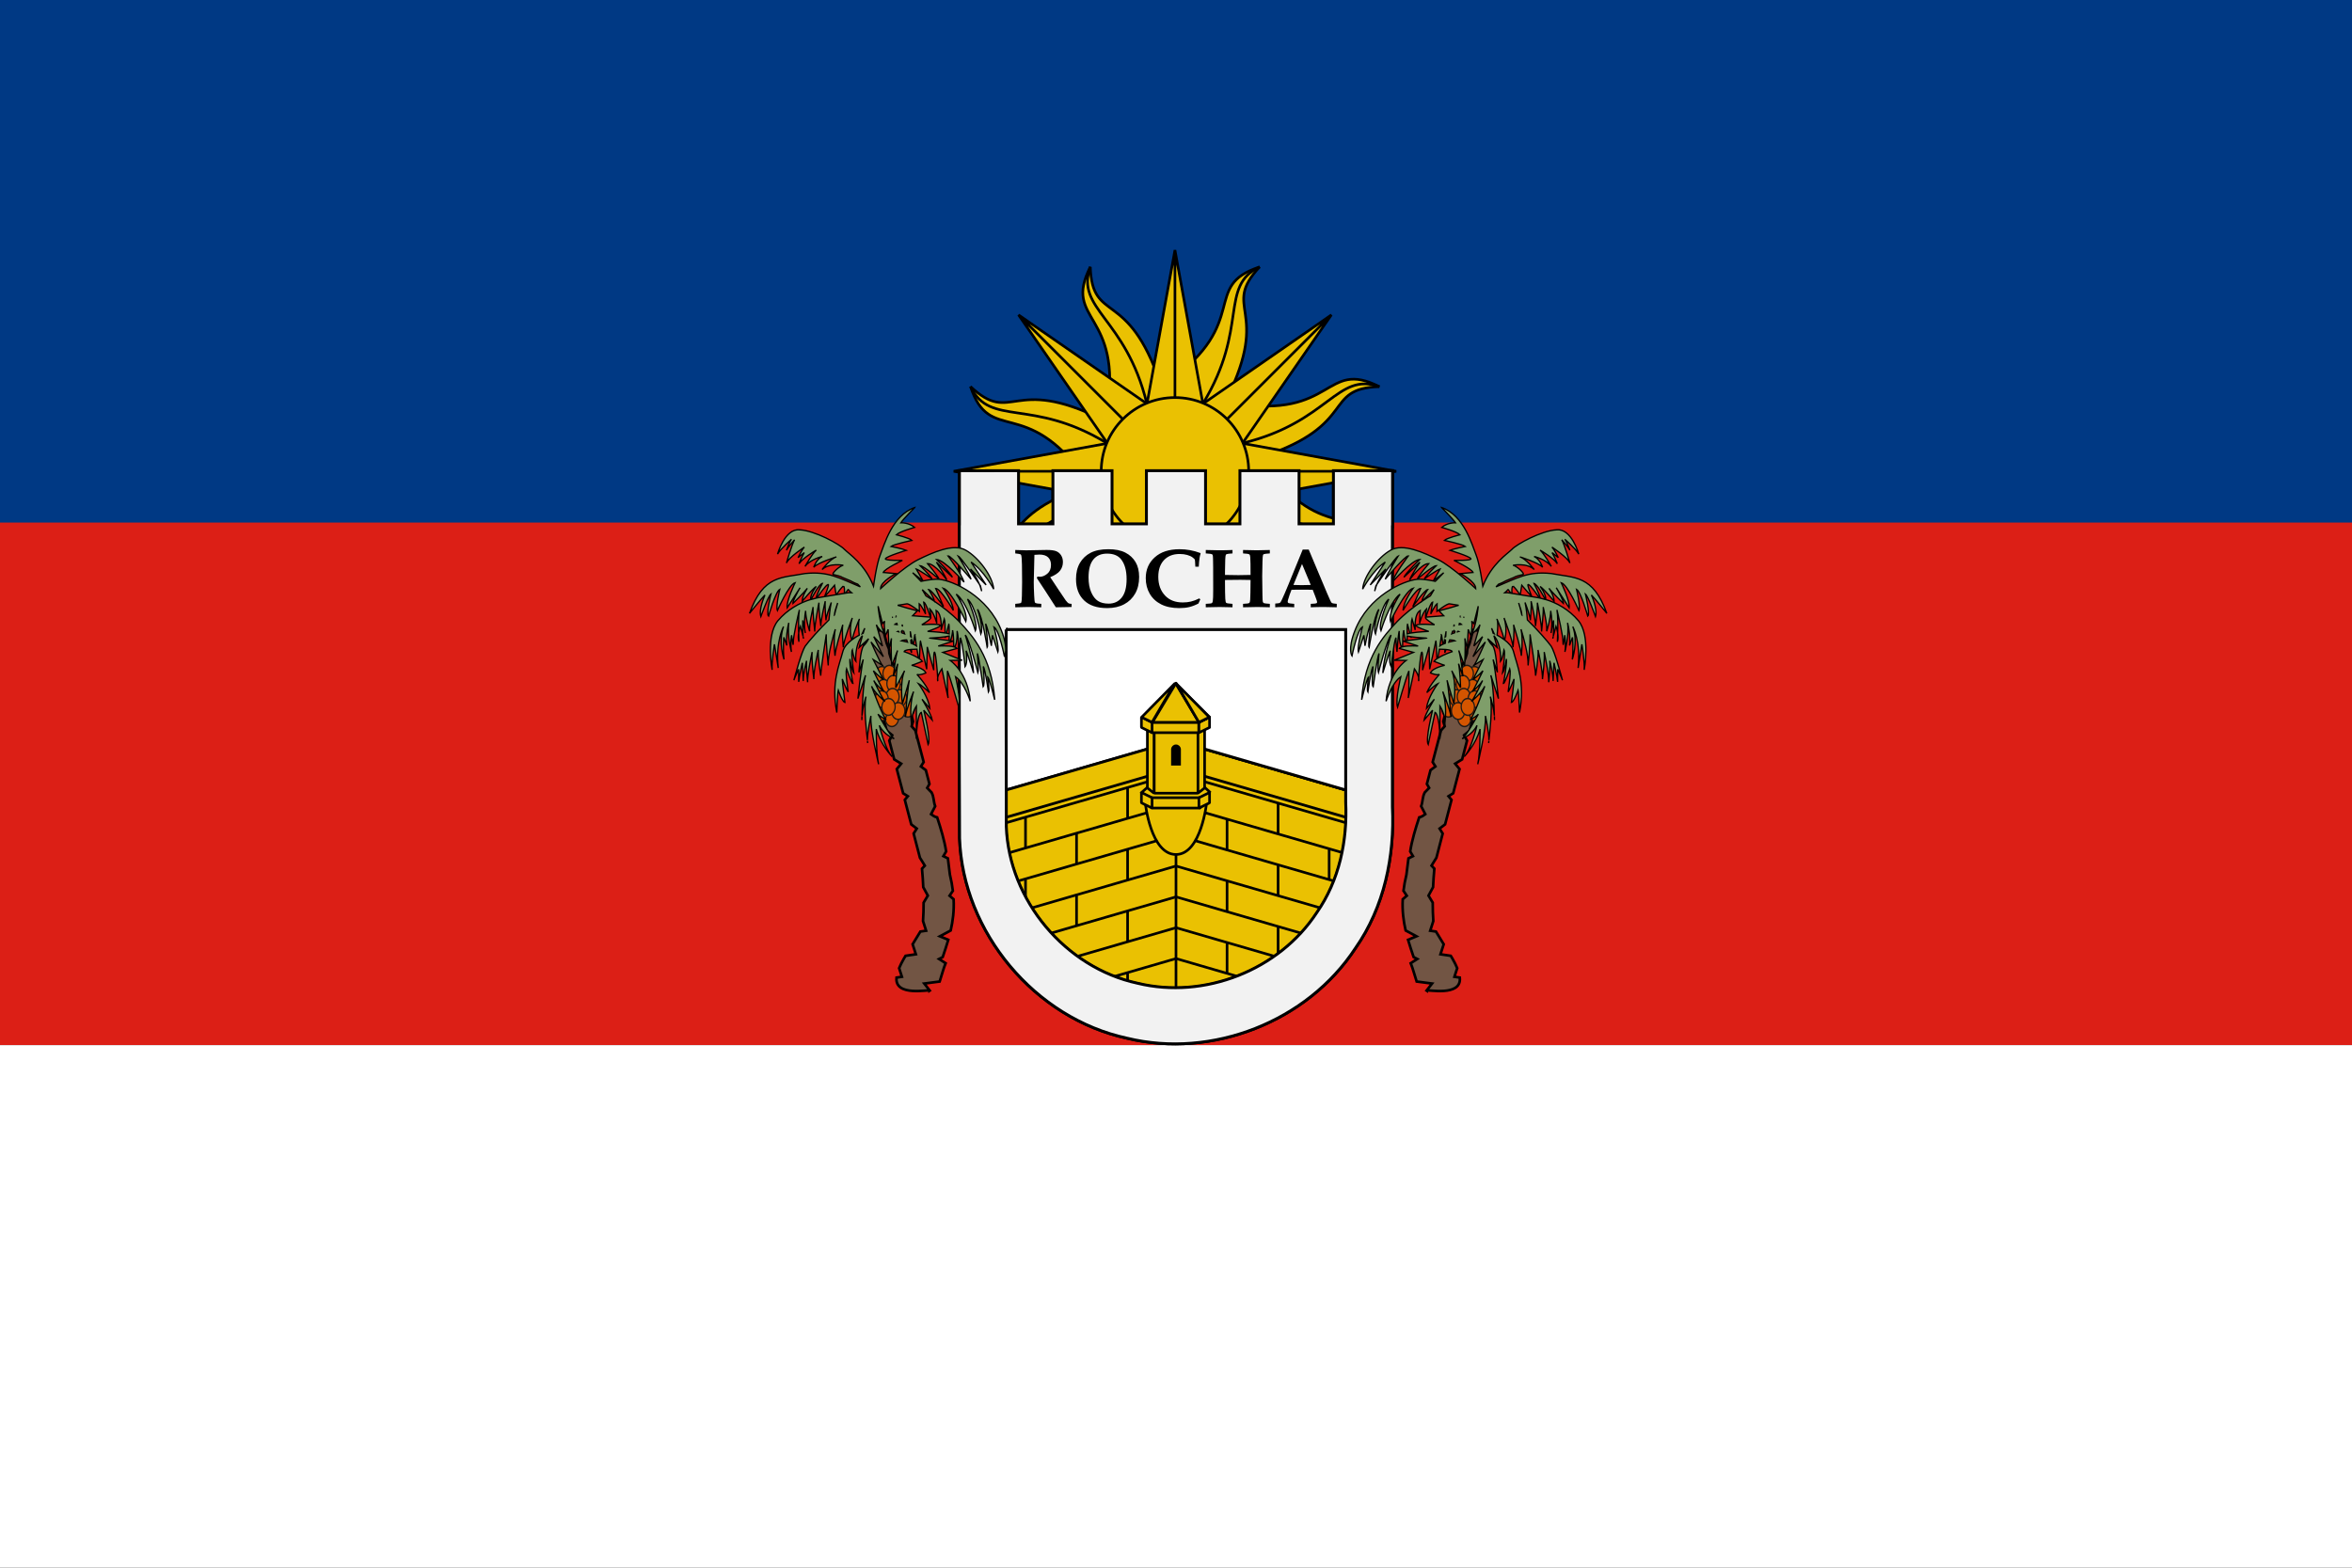 <?xml version="1.0" encoding="UTF-8"?>
<svg version="1.1" viewBox="0 0 900 600" xmlns="http://www.w3.org/2000/svg" xmlns:cc="http://creativecommons.org/ns#" xmlns:dc="http://purl.org/dc/elements/1.1/" xmlns:rdf="http://www.w3.org/1999/02/22-rdf-syntax-ns#" xmlns:xlink="http://www.w3.org/1999/xlink">
<rect x="0" y="0" width="900" height="600" fill="#333333" stroke="none"/>
<rect y="1.2617e-5" width="900" height="400" fill="#003984"/>
<rect y="200" width="900" height="200" fill="#dc1f16"/>
<rect y="400" width="900" height="200" fill="#fff"/>
<path d="m367.12 180.16v20.344h-0.031c0.068 40.116-0.147 80.23 0.094 120.34 1.279 36 28.861 68.897 64.062 76.5 32.566 7.931 69.025-6.332 87.406-34.438 11.008-15.719 15.064-35.19 14.156-54.125v-107.16h0.062v-21.469h-22.625v20.344h-13.156v-20.344h-22.625v20.344h-13.156v-20.344h-22.625v20.344h-13.156v-20.344h-22.625v20.344h-13.156v-20.344zm17.875 60.781h129.94v65.969c0.712 14.849-2.461 30.08-11.094 42.406-14.414 22.04-43.025 33.219-68.562 27-27.604-5.962-49.216-31.738-50.219-59.969-0.028-4.718 0.014-9.438 0-14.156-0.061-20.416-0.069-40.832-0.062-61.25z" fill="#fff" stroke="#000" stroke-width="1.105"/>
<g transform="matrix(.466 0 0 .466 333.1 63.874)" fill="#eac102" stroke="#000" stroke-width="2.147">
<g id="c" transform="matrix(5.505 0 0 5.505 250 250)" fill="#fcd116">
<g id="e" stroke="#000" stroke-width=".39">
<g id="a" transform="rotate(22.5)">
<path d="m0 0 6 12c-8 13 1 15-6 21 3-8-4-5-3-20" fill="#eac102" stroke="#000" stroke-width=".39"/>
<path d="m0 11c-2 13 4.5 17 0 22" fill="none" stroke="#000" stroke-width=".39"/>
</g>
<use transform="scale(-1)" width="243" height="162" stroke="#000000" stroke-width=".39" xlink:href="#a"/>
</g>
<use transform="rotate(90)" width="243" height="162" fill="#eac102" stroke="#000000" stroke-width=".39" xlink:href="#e"/>
</g>
<use transform="rotate(45,250,250)" width="243" height="162" stroke="#000000" stroke-width="2.147" xlink:href="#c"/>
<g id="d" transform="matrix(5.505 0 0 5.505 250 250)" fill="#fcd116" stroke="#000" stroke-width=".39">
<g id="f">
<path id="b" d="m0 0h6l-6 33-6-33h6v33" fill="#eac102" stroke="#000" stroke-width=".39"/>
<use transform="scale(-1)" width="243" height="162" fill="#eac102" stroke="#000000" stroke-width=".39" xlink:href="#b"/>
</g>
<use transform="rotate(90)" width="243" height="162" fill="#eac102" stroke="#000000" stroke-width=".39" xlink:href="#f"/>
</g>
<use transform="rotate(45,250,250)" width="243" height="162" stroke="#000000" stroke-width="2.147" xlink:href="#d"/>
<circle transform="matrix(5.505 0 0 5.505 250 250)" r="11" stroke="#000" stroke-width=".39"/>
</g>
<path d="m514.94 302.5-65.469-19-64.406 18.688c0.014 4.719-0.028 9.438 0 14.156 1.003 28.231 22.614 54.007 50.219 59.969 25.538 6.219 54.148-4.96 68.562-27 8.633-12.326 11.806-27.557 11.094-42.406z" fill="#eac102" stroke="#000" stroke-width=".775"/>
<path d="m489.07 307.38v11.781m19.531 17.688v-11.812m-19.531 5.938v11.812m0 11.812v11.812m-19.531 6.125v-11.812m0-11.781v-11.812m0-11.812v-11.812m-38.062-12.094v11.781m0 11.812v11.812m0 11.812v11.812m0 11.781v8m-39.062-44.062v11.812m19.531 6.344v-11.812m-19.531-29.969v11.812m19.531 6.344v-11.812m3.36 58.06 34.7-10.077 37.771 10.969m-84.644-9.163 46.874-13.613 52.251 15.175m-112.69-9.429 60.438-17.552 59.314 17.226m-126.75-9.448 67.437-19.585 62.569 18.171m-130.01-10.393 67.437-19.585 67.437 19.585m-134.87-11.807 67.437-19.585 67.437 19.585m-134.87-11.807 67.437-19.585 67.437 19.585" fill="none" stroke="#000" stroke-width="1px"/>
<path d="m385 240.94c-6e-3 20.418 2e-3 40.834 0.062 61.25l64.406-18.688 65.469 19v-61.562z" fill="#fff" stroke="#000" stroke-width=".775"/>
<path d="m382.56 303.07 67.437-19.585 67.437 19.585" fill="none" stroke="#000" stroke-width="1.044px"/>
<path d="m382.56 313.51 67.437-19.585 67.437 19.585" fill="none" stroke="#000" stroke-width="1.044px"/>
<path d="m450 283.96v110.38" fill="none" stroke="#000" stroke-width="1px"/>
<path d="m438.25 307.37 23.498-0.317s-2.075 19.963-11.749 19.987c-9.675 0.024-11.749-19.67-11.749-19.67z" fill="#eac102" stroke="#000" stroke-width="1px"/>
<path d="m436.89 303.25 2.536-2.219 21.718 0.476 1.744 1.585-2.061 3.804h-19.815z" fill="#eac102" stroke="#000" stroke-width="1px"/>
<path d="m440.67 305.31h18.655v3.963h-18.655z" fill="#eac102" stroke="#000" stroke-linejoin="bevel"/>
<path d="m436.77 303.31 4.071 2v3.963l-4.071-2z" fill="#eac102" stroke="#000" stroke-linejoin="bevel"/>
<path d="m462.84 303.31-4.071 2v3.963l4.071-2z" fill="#eac102" stroke="#000" stroke-linejoin="bevel"/>
<g transform="translate(.038 -452.05)" fill="#eac102" stroke="#000" stroke-linejoin="bevel">
<path d="m441.62 732.01h16.753v23.62h-16.753z"/>
<path d="m460.91 730.01-2.538 2v23.62l2.538-2z"/>
<path d="m441.55 732.01-2.538-2v23.62l2.538 2z"/>
</g>
<path d="m440.67 276.46h18.044v3.963h-18.044z" fill="#eac102" stroke="#000" stroke-linejoin="bevel"/>
<path d="m436.77 274.46 4.071 2v3.963l-4.071-2z" fill="#eac102" stroke="#000" stroke-linejoin="bevel"/>
<path d="m462.84 274.46-4.071 2v3.963l4.071-2z" fill="#eac102" stroke="#000" stroke-linejoin="round"/>
<path d="m440.98 276.46h17.891l-8.869-15.011z" fill="#eac102" stroke="#000" stroke-linejoin="round"/>
<path d="m462.84 274.46-4.071 2-8.769-14.682z" fill="#eac102" stroke="#000" stroke-linejoin="bevel"/>
<path d="m462.73 274.49-3.956 1.962-8.655-14.796z" fill="#eac102" stroke="#000" stroke-linejoin="round"/>
<path d="m436.86 274.49 3.956 1.962 8.655-14.796z" fill="#eac102" stroke="#000" stroke-linejoin="round"/>
<path d="m450 285.44c-0.759 0-1.375 0.616-1.375 1.375 0 0.105 9e-3 0.214 0.031 0.312h-0.031v5.375h2.75v-5.375h-0.031c0.022-0.098 0.031-0.207 0.031-0.312 0-0.759-0.616-1.375-1.375-1.375z" stroke="#000"/>
<path d="m367.12 180.16v20.344h-0.031c0.068 40.116-0.147 80.23 0.094 120.34 1.279 36 28.861 68.897 64.062 76.5 32.566 7.931 69.025-6.332 87.406-34.438 11.008-15.719 15.064-35.19 14.156-54.125v-107.16h0.062v-21.469h-22.625v20.344h-13.156v-20.344h-22.625v20.344h-13.156v-20.344h-22.625v20.344h-13.156v-20.344h-22.625v20.344h-13.156v-20.344zm17.875 60.781h129.94v65.969c0.712 14.849-2.461 30.08-11.094 42.406-14.414 22.04-43.025 33.219-68.562 27-27.604-5.962-49.216-31.738-50.219-59.969-0.028-4.718 0.014-9.438 0-14.156-0.061-20.416-0.069-40.832-0.062-61.25z" fill="#f2f2f2" stroke="#000" stroke-width="1.105"/>
<g transform="translate(0 -452.36)">
<path d="m388.49 684.78v-1.312c1.208-0.104 1.901-0.203 2.078-0.297 0.115-0.062 0.198-0.161 0.25-0.297 0.104-0.25 0.177-1.094 0.219-2.531 0.052-2.229 0.078-3.984 0.078-5.266 0-1.729-0.021-3.927-0.062-6.594-0.042-1.99-0.141-3.208-0.297-3.656-0.042-0.135-0.125-0.24-0.25-0.312-0.167-0.104-0.839-0.219-2.016-0.344v-1.312c2.156 0.083 3.547 0.125 4.172 0.125l7.828-0.141c1.698 2e-5 2.935 0.164 3.711 0.492 0.776 0.328 1.391 0.854 1.844 1.578 0.453 0.724 0.68 1.575 0.68 2.555-2e-5 1.25-0.362 2.346-1.086 3.289-0.724 0.943-1.982 1.779-3.773 2.508l3.328 5.016 2.594 3.844c0.49 0.625 0.854 1.003 1.094 1.133 0.24 0.13 0.63 0.201 1.172 0.211v1.203l-0.922 0.016c-2.646 0.021-4.349 0.052-5.109 0.094-0.906-1.448-2.26-3.547-4.062-6.297l-3.219-4.891c0.094-0.177 0.172-0.365 0.234-0.562 0.417 0.052 0.724 0.078 0.922 0.078 0.969 1e-5 1.922-0.391 2.859-1.172 0.937-0.781 1.406-1.896 1.406-3.344-2e-5 -1.26-0.37-2.24-1.109-2.938-0.74-0.698-1.849-1.047-3.328-1.047-0.469 2e-5 -1.104 0.036-1.906 0.109l-0.109 4.609-0.141 5.844c-1e-5 1.323 0.052 3.016 0.156 5.078 0.083 1.552 0.167 2.422 0.25 2.609 0.062 0.135 0.177 0.245 0.344 0.328 0.219 0.125 0.927 0.219 2.125 0.281v1.312c-1.875-0.073-3.537-0.109-4.984-0.109-1.542 0-3.198 0.036-4.969 0.109z"/>
<path d="m423.63 685.09c-3.844 0-6.787-0.987-8.828-2.961-2.042-1.974-3.062-4.69-3.062-8.148 0-2.417 0.495-4.471 1.484-6.164 0.99-1.693 2.362-2.992 4.117-3.898 1.755-0.906 4.013-1.359 6.773-1.359 2.656 2e-5 4.828 0.435 6.516 1.305 1.688 0.87 2.987 2.078 3.898 3.625 0.911 1.547 1.367 3.445 1.367 5.695-2e-5 2.438-0.5 4.544-1.5 6.32-1 1.776-2.409 3.151-4.227 4.125-1.818 0.974-3.997 1.461-6.539 1.461zm0.594-1.703c2.094 0 3.763-0.773 5.008-2.32 1.245-1.547 1.867-3.898 1.867-7.055-2e-5 -3.312-0.714-5.854-2.141-7.625-1.156-1.427-2.938-2.141-5.344-2.141-2.25 2e-5 -3.992 0.745-5.227 2.234-1.234 1.49-1.852 3.781-1.852 6.875-1e-5 2.229 0.339 4.117 1.016 5.664 0.677 1.547 1.539 2.662 2.586 3.344 1.047 0.682 2.409 1.023 4.086 1.023z"/>
<path d="m458.91 681.39 0.391 0.359c-0.271 0.521-0.51 1.052-0.719 1.594-1.208 0.635-2.372 1.086-3.492 1.352-1.12 0.266-2.409 0.398-3.867 0.398-2.729 0-5.037-0.479-6.922-1.438-1.885-0.958-3.336-2.307-4.352-4.047-1.016-1.74-1.523-3.734-1.523-5.984 0-3.24 1.148-5.893 3.445-7.961 2.297-2.068 5.466-3.102 9.508-3.102 1.344 2e-5 2.675 0.12 3.992 0.359 1.318 0.24 2.628 0.604 3.93 1.094l0.109 0.234c-0.188 0.563-0.318 1.104-0.391 1.625-0.135 0.906-0.24 2.031-0.312 3.375h-1.312c-0.062-1.646-0.125-2.55-0.188-2.711-0.062-0.161-0.349-0.437-0.859-0.828-0.51-0.391-1.2-0.708-2.07-0.953-0.87-0.245-1.831-0.367-2.883-0.367-2.5 2e-5 -4.487 0.771-5.961 2.312-1.474 1.542-2.211 3.688-2.211 6.438-1e-5 2.979 0.885 5.391 2.656 7.234 1.635 1.708 3.88 2.562 6.734 2.562 1.104 0 2.138-0.115 3.102-0.344 0.964-0.229 2.029-0.63 3.195-1.203z"/>
<path d="m461.39 684.78v-1.312c1.365-0.062 2.138-0.154 2.32-0.273 0.182-0.12 0.305-0.367 0.367-0.742 0.104-0.573 0.156-2.016 0.156-4.328l-0.016-8.547c-0.01-2.885-0.062-4.458-0.156-4.719-0.052-0.156-0.141-0.276-0.266-0.359-0.208-0.135-1.01-0.245-2.406-0.328v-1.312c2.083 0.073 3.734 0.109 4.953 0.109 1.927 2e-5 3.688-0.036 5.281-0.109v1.312c-1.281 0.083-2.037 0.177-2.266 0.281-0.135 0.062-0.234 0.156-0.297 0.281-0.104 0.198-0.177 0.802-0.219 1.812-0.062 1.5-0.094 3.021-0.094 4.562v1.297c1.083 0.052 2.802 0.078 5.156 0.078 2.094 1e-5 3.635-0.026 4.625-0.078 0.01-3.385-0.026-5.635-0.109-6.75-0.042-0.594-0.151-0.958-0.328-1.094-0.24-0.198-1.052-0.328-2.438-0.391v-1.312c2.594 0.073 4.349 0.109 5.266 0.109 1.573 2e-5 3.234-0.036 4.984-0.109v1.312c-1.333 0.083-2.109 0.182-2.328 0.297-0.125 0.062-0.219 0.156-0.281 0.281-0.094 0.219-0.161 1.068-0.203 2.547-0.073 2.271-0.109 4.109-0.109 5.516l0.094 7.094c0.021 1.604 0.068 2.526 0.141 2.766 0.073 0.24 0.193 0.409 0.359 0.508 0.167 0.099 0.943 0.195 2.328 0.289v1.312l-1.734-0.047c-1.302-0.042-2.323-0.062-3.062-0.062-1.542 0-3.359 0.036-5.453 0.109v-1.312c1.396-0.062 2.19-0.174 2.383-0.336 0.193-0.161 0.31-0.586 0.352-1.273 0.073-1.177 0.12-3.688 0.141-7.531-1.167-0.042-2.464-0.062-3.891-0.062-2.24 1e-5 -4.203 0.021-5.891 0.062v1.031c-1e-5 2.729 0.036 4.776 0.109 6.141 0.052 0.917 0.177 1.45 0.375 1.602 0.198 0.151 0.995 0.273 2.391 0.367v1.312l-1.844-0.047c-1.167-0.042-2.208-0.062-3.125-0.062z"/>
<path d="m487.97 683.36c0.979-0.052 1.583-0.151 1.812-0.297 0.156-0.104 0.401-0.5 0.734-1.188 0.635-1.354 1.448-3.234 2.438-5.641l5.531-13.547h2.297l7.062 16.781c0.917 2.177 1.482 3.37 1.695 3.578 0.214 0.208 0.872 0.349 1.977 0.422v1.312c-1.698-0.073-3.302-0.109-4.812-0.109-1.802 0-3.516 0.036-5.141 0.109v-1.312c1.24-0.052 1.956-0.122 2.148-0.211 0.193-0.088 0.289-0.247 0.289-0.477-2e-5 -0.198-0.219-0.875-0.656-2.031l-1.031-2.672c-1.292-0.021-2.734-0.031-4.328-0.031-1.385 1e-5 -2.646 0.01-3.781 0.031l-0.688 1.797c-0.188 0.49-0.417 1.219-0.688 2.188-0.062 0.219-0.094 0.417-0.094 0.594 0 0.24 0.102 0.409 0.305 0.508 0.203 0.099 0.935 0.201 2.195 0.305v1.312c-1.021-0.073-2.292-0.109-3.812-0.109-1.448 0-2.599 0.036-3.453 0.109zm10.25-15.141-3.297 8.016c0.958 0.052 2.016 0.078 3.172 0.078 1.208 0 2.365-0.026 3.469-0.078z"/>
</g>
<g>
<path d="m338.01 241.17c0.433 1.665 0.854 3.332 1.286 4.997l0.902 2.251 0.141 1.684c1.184 4.552 4.489 8.457 5.67 13.01l-1.769 1.689 2.316 0.453c0.94 3.626 1.892 7.25 2.832 10.876l-0.544 1.847 1.413 1.576c1.065 4.11 2.125 8.005 3.193 12.114l-1.065 1.677 1.888 1.422c0.458 1.764 0.926 3.526 1.382 5.29l-0.867 1.499 1.697 1.751c4e-3 0.016 9e-3 0.033 0.012 0.049 0.928 1.761 0.669 3.418 1.355 5.206l-1.592 3.059c0.577 0.416 1.393 1.03 2.345 1.221 1.37 4.178 2.781 8.768 3.434 13.025l-1.06 1.807 1.728 0.847c0.276 2.073 0.517 4.143 0.772 6.218 0.539 2.197 0.899 4.246 1.137 6.203l-1.274 1.877 1.561 1.357c0.22 4.451-0.292 8.333-1.121 11.946l-4.141 2.23 3.228 1.339c-0.657 2.249-1.415 4.425-2.143 6.616l-1.405 0.723 2.527 1.619c-0.853 2.007-1.504 4.733-2.28 7.011l-5.899 0.769 2.083 2.655c-0.012 7e-3 -0.012 0.021-0.022 0.028 2e-3 -0.513-13.468 2.53-12.672-4.963l2.058-0.304-1.068-3.299c0.438-1.075 1.02-2.252 1.787-3.59 0.223-0.387 0.45-0.758 0.675-1.138l3.95-0.589-1.248-3.836c0.996-1.602 1.986-3.204 2.971-4.86l2.196-0.319-1.186-3.691c0.163-2.259 0.221-4.614 0.226-7.062l1.612-2.684-1.746-3.225c-0.107-2.289-0.256-4.647-0.488-7.085l1.083-1.162-1.873-3.029c-0.806-3.083-1.596-6.169-2.403-9.252l1.195-1.904-2.115-1.614c-0.817-3.125-1.644-6.248-2.459-9.373l1.156-1.394-1.788-1.119c-0.807-3.092-1.628-6.182-2.437-9.274l1.684-2.06-2.676-1.653c-0.626-2.395-1.246-4.79-1.873-7.185l1.116-2.071-2.131-1.741c-0.769-2.936-1.532-5.872-2.301-8.808l1.53-1.865-2.415-1.505c-0.739-2.821-1.483-5.641-2.222-8.462l1.42-1.726-2.249-1.397c-0.454-1.73-0.906-3.461-1.359-5.191l1.552-1.893-2.449-1.526c-0.449-1.714-0.899-3.428-1.348-5.142 2.854-0.315 7.557-0.919 10.411-1.234z" fill="#725544" stroke="#000" stroke-width="1.001"/>
<g transform="matrix(0 -1.302 1.114 0 60.608 712.61)" fill="#d45500" stroke="#1f1a17" stroke-width=".7">
<g transform="matrix(.607 0 0 .607 135.14 96.635)">
<path d="m343.02 246.39c-0.325-2.041 1.218-3.994 3.435-4.346 2.217-0.353 4.29 1.024 4.615 3.065 0.325 2.041-1.218 3.994-3.435 4.347-2.217 0.353-4.29-1.024-4.615-3.065z"/>
<path d="m348.15 250.94c-0.325-2.041 1.218-3.993 3.435-4.346 2.217-0.353 4.29 1.024 4.615 3.065 0.325 2.041-1.218 3.994-3.435 4.347-2.217 0.353-4.29-1.024-4.615-3.065z"/>
<path d="m338.42 255.48c-0.325-2.041 1.218-3.994 3.435-4.347 2.217-0.353 4.29 1.024 4.615 3.065 0.325 2.041-1.218 3.994-3.435 4.346-2.217 0.353-4.29-1.024-4.615-3.065z"/>
<path d="m348.74 255.21c-0.325-2.041 1.218-3.994 3.435-4.347 2.217-0.353 4.29 1.024 4.615 3.065 0.325 2.041-1.218 3.994-3.435 4.346-2.217 0.353-4.29-1.024-4.615-3.065z"/>
<path d="m341.89 251.94c-0.325-2.041 1.218-3.993 3.435-4.346 2.217-0.353 4.29 1.024 4.615 3.065 0.325 2.041-1.218 3.994-3.435 4.347-2.217 0.353-4.29-1.024-4.615-3.065z"/>
<path d="m340.93 262.04c-0.325-2.041 1.218-3.994 3.435-4.347 2.217-0.353 4.29 1.024 4.615 3.065 0.325 2.041-1.218 3.994-3.435 4.346-2.217 0.353-4.29-1.024-4.615-3.065z"/>
<path d="m347.62 261.34c-0.325-2.041 1.218-3.994 3.435-4.347 2.217-0.353 4.29 1.024 4.615 3.065 0.325 2.041-1.218 3.994-3.435 4.346-2.217 0.353-4.29-1.024-4.615-3.065z"/>
<path d="m343.86 257.44c-0.325-2.041 1.218-3.994 3.435-4.347 2.217-0.353 4.29 1.024 4.615 3.065 0.325 2.041-1.218 3.994-3.435 4.346-2.217 0.353-4.29-1.024-4.615-3.065z"/>
</g>
<g transform="matrix(.607 0 0 -.607 128.35 406.67)">
<path d="m343.02 246.39c-0.325-2.041 1.218-3.994 3.435-4.346 2.217-0.353 4.29 1.024 4.615 3.065 0.325 2.041-1.218 3.994-3.435 4.347-2.217 0.353-4.29-1.024-4.615-3.065z"/>
<path d="m348.15 250.94c-0.325-2.041 1.218-3.993 3.435-4.346 2.217-0.353 4.29 1.024 4.615 3.065 0.325 2.041-1.218 3.994-3.435 4.347-2.217 0.353-4.29-1.024-4.615-3.065z"/>
<path d="m338.42 255.48c-0.325-2.041 1.218-3.994 3.435-4.347 2.217-0.353 4.29 1.024 4.615 3.065 0.325 2.041-1.218 3.994-3.435 4.346-2.217 0.353-4.29-1.024-4.615-3.065z"/>
<path d="m348.74 255.21c-0.325-2.041 1.218-3.994 3.435-4.347 2.217-0.353 4.29 1.024 4.615 3.065 0.325 2.041-1.218 3.994-3.435 4.346-2.217 0.353-4.29-1.024-4.615-3.065z"/>
<path d="m341.89 251.94c-0.325-2.041 1.218-3.993 3.435-4.346 2.217-0.353 4.29 1.024 4.615 3.065 0.325 2.041-1.218 3.994-3.435 4.347-2.217 0.353-4.29-1.024-4.615-3.065z"/>
<path d="m340.93 262.04c-0.325-2.041 1.218-3.994 3.435-4.347 2.217-0.353 4.29 1.024 4.615 3.065 0.325 2.041-1.218 3.994-3.435 4.346-2.217 0.353-4.29-1.024-4.615-3.065z"/>
<path d="m347.62 261.34c-0.325-2.041 1.218-3.994 3.435-4.347 2.217-0.353 4.29 1.024 4.615 3.065 0.325 2.041-1.218 3.994-3.435 4.346-2.217 0.353-4.29-1.024-4.615-3.065z"/>
<path d="m343.86 257.44c-0.325-2.041 1.218-3.994 3.435-4.347 2.217-0.353 4.29 1.024 4.615 3.065 0.325 2.041-1.218 3.994-3.435 4.346-2.217 0.353-4.29-1.024-4.615-3.065z"/>
</g>
</g>
<path d="m350.03 194.25c2e-5 -2e-5 -4.286 4.286-5.313 5.829 0-1e-5 3.055-0.122 5.265 1.768 1e-5 -1e-5 -5.796 1.602-6.98 2.826 1e-5 -3e-5 5.083 1.265 5.967 2.159 2e-5 0-6.889 1.435-8.023 2.306 3e-5 0 4.383 0.863 5.861 1.49 1e-5 0-7.284 2.195-7.977 3.167-0.72 0.804 6.464 0.685 6.464 0.685 2e-5 1e-5 -6.699 3.139-7.312 4.616l4.848 0.44c3e-5 0-5.888 3.001-5.873 5.758 0 0 9.139-8.531 14.352-11.086 5.213-2.555 13.485-6.454 18.287-3.597 4.775 2.689 10.278 9.913 10.64 14.857 0 0-3.787-7.158-8.643-10.352l5.737 8.757-5.957-6.116c2e-5 -1e-5 2.328 3.271 3.435 5.923-0.982-1.45-7.101-10.395-8.153-10.864 2e-5 -1e-5 4.17 6.741 4.931 8.862 3e-5 0-7.716-9.127-8.854-8.946 2e-5 -1e-5 5.229 6.932 6.151 10.062 1e-5 0-7.394-8.466-10.5-8.661 1e-5 -1e-5 5.122 4.865 6.064 6.784l-6.104-5.749c1e-5 -1e-5 3.516 5.467 3.937 6.78 1e-5 -2e-5 -4.502-6.345-7.348-6.237 2e-5 -1e-5 3.773 4.396 4.455 6.012 2e-5 -1e-5 -5.798-5.11-7.3-5.216 2e-5 0 3.526 3.406 4.518 4.973 2e-5 0-4.894-3.367-6.008-3.707l2.624 4.566-3.997-3.136 3.175 3.289-0.108 0.04c0.316-0.067 0.619-0.133 0.929-0.194 2.458-0.479 4.7-0.765 6.166-0.616 5.281 0.539 18.624 6.347 23.819 19.663 2.86 7.306 1.103 9.654 1.103 9.654 1e-5 0-2.011-10.027-3.983-11.093 1e-5 0 2.059 7.605 1.526 9.587l-2.091-6.388-0.412 4.02c2e-5 0-1.246-6.51-2.188-8.43 2e-5 1e-5 1.108 8.278 0.595 9.05 1e-5 0-1.814-11.959-3.717-14.588 3e-5 0 2.447 6.67 1.297 9.441 2e-5 -1e-5 -2.185-11.043-5.095-13.339 2e-5 -1e-5 4.23 9.163 3.003 12.118 2e-5 0-3.407-11.36-7.329-14.013 1e-5 0 4.562 6.693 3.676 10.456 1e-5 -1e-5 -5.597-11.88-8.707-12.765 2e-5 0 3.772 5.094 3.894 8.524 0 0-4.82-8.375-6.735-8.415l3.004 6.951c2e-5 -1e-5 -4.511-6.367-5.702-6.522 0 0 2.091 3.134 2.202 4.496 1e-5 0-3.652-3.573-4.641-4.451l1.408 2.382c0.917 0.542 2.03 1.256 3.233 2.069 3.013 2.035 6.623 4.79 9.515 7.789 5.1 5.397 12.44 13.535 13.563 29.914 1e-5 -1e-5 -1.941-8.145-2.668-8.719 2e-5 -1e-5 0.801 5.058 0.288 5.829 1e-5 0-1.146-8.611-1.981-9.858 1e-5 -1e-5 0.675 6.952-0.045 7.757 1e-5 -2e-5 -1.606-11.463-2.234-12.743 1e-5 -1e-5 0.647 6.096 0.214 7.373 2e-5 0-3.323-12.926-4.831-14.41 2e-5 -2e-5 2.84 8.531 3.157 14.517 1e-5 -2e-5 -2.239-7.397-2.84-8.509 0 0 0.729 4.539-0.401 6.099 1e-5 0-0.902-8.999-1.768-11.103 2e-5 -1e-5 -0.119 3.299-0.418 5.416 0 0-0.438-6.666-0.859-7.979 1e-5 0 0.186 4.372-0.898 6.132 0.407 0.14 0.708 0.32 0.82 0.555l-5.385 1.497 7.383 3.008-4.558 0.086c2e-5 -1e-5 6.759 4.53 7.673 15.604 0-1e-5 -2.182-7.032-5.629-9.368 2e-5 -2e-5 2.162 8.796 1.24 11.667 1e-5 -1e-5 -3.344-11.649-4.338-13.894 1e-5 0-0.18 7.63 0.255 10.361-0.19-0.864-2.224-10.096-2.391-11.141 1e-5 0-1.327 1.759-1.602 3.433-0.13-2.591-0.652-8.766-1.117-9.744-0.613-1.185-0.38 6.804-0.38 6.804l-2.492-8.907-0.218 8.539c1e-5 -1e-5 -2.193-9.754-2.342-10.692-0.144-0.905-0.345 4.491-0.423 6.674 0.463 0.325 0.85 0.657 1.095 0.992 2e-5 0-0.653 0.257-1.161 0.459-1e-4 3e-3 -5e-3 0.115-5e-3 0.115 2e-5 -1e-5 -0.017-0.109-0.018-0.111-1.077 0.427-2.5 0.992-2.918 1.059 2e-5 -2e-5 4.715 0.975 5.449 2.927 1e-5 0-2.373 1.068-3.411 0.543 2e-5 -1e-5 3.452 3.751 4.815 6.983 0-2e-5 -3.113-2.952-4.254-3.461 2e-5 -2e-5 3.904 5.24 4.366 9.478l-2.977-3.481c0-2e-5 3.576 5.807 3.924 7.994l-3.257-3.802c0-2e-5 2.847 11.287 1.667 13.199l-2.608-12.364c2e-5 -2e-5 -1.653 0.262-1.885 10.13l0.01-12.575c2e-5 -2e-5 -2.306 3.466-1.744 6.998 0.536 3.364-1.656-5.078 0.659-12.518 3e-5 -2e-5 -2.718 6.549-3.166 9.694 0.141-1.639 0.979-11.425 1.539-14.03l-2.619 8.967c-2e-5 -2e-5 -1.182-8.002 0.805-12.61l-3.38 6.482c-1e-5 0 0.188-6.518 0.783-9.155l-1.683 4.794c-2e-5 0 0.729-7.261 1.605-9.88l-2.247 5.844c-1e-5 0-0.402-7.59-0.091-10.478l-0.924 4.102-0.353-7.533-1.077 2.572c-1e-5 1e-5 -0.597-4.392-0.318-5.299 0.28-0.907-0.768 0.488-0.768 0.488l-1.674-6.637c-2e-5 0 0.41 5.974 2.428 10.655-1e-5 0-2.311-1.764-3.103-3.552l2.349 8.153-3.34-3.606 3.67 7.691-4.713-5.628c-3e-5 2e-5 3.695 8.541 4.396 8.947 0.831 0.558-3.529-2.204-3.529-2.204l3.875 7.681c-3e-5 0-2.277-1.706-3.835-3.413 1.413 2.815 3.451 7.213 4.025 7.909-0.302-0.243-2.739-2.226-3.889-4.182 0.893 1.901 3.334 7.048 4.273 8.03-3e-5 -1e-5 -3.951-3.27-5.116-5.861 0.668 1.829 4.243 11.519 5.615 12.868-3e-5 -1e-5 -2.385-1.206-3.158-2.172 0.602 1.088 4.669 8.401 6.211 9.436-3e-5 0-3.933-1.442-5.686-5.13-2e-5 -1e-5 2.068 8.977 4.879 11.979-3e-5 -1e-5 -4.466-4.625-6.051-10.581-3e-5 -1e-5 -0.117 9.159 0.889 13.483-1e-5 0-3.36-13.782-2.946-18.505-1e-5 -2e-5 -1.383 6.17-1.337 9.265-0.31-2.54-1.467-12.547-0.547-16.647-0.423 1.379-1.306 4.5-1.538 7.286 0.095-3.324 0.423-11.916 1.356-15.464l-2.919 8.946c-2e-5 -1e-5 1.069-10.426 2.05-14.98l-1.643 4.902s0.509-8.876 1.796-10.116c1.287-1.24 1.898-2.725 1.898-2.725l-3.606 3.34s0.535-2.095 1.247-4.519c-3.1 3.575-2.525 9.843-2.525 9.843-0.77-0.839-1.345-4.427-1.345-4.427-0.653 1.226 0.566 8.871 0.566 8.871-0.795-0.995-1.494-5.363-1.494-5.363-0.198 2.756 1.179 9.414 1.179 9.414-0.517 0.082-2.482-5.686-2.482-5.686-0.5 1.522 0.659 8.879 0.659 8.879-0.82-1.152-2.273-4.942-2.273-4.942-8e-3 1.283 1.018 8.982 1.018 8.982-0.981-0.164-2.556-4.714-2.556-4.714-0.264 1.004-0.556 8.57-0.556 8.57-2.255-11.501 1.03-18.262 2.327-23.437 0.488-1.722 1.83-3.175 3.376-4.355-0.327-1.155-1.045-4.449 0.214-8.424-3e-5 1e-5 -3.46 9.007-3.422 11.243 0-1e-5 -0.647-6.407-0.208-8.631-0.416 1.337-2.897 9.333-2.978 11.881 0 0-0.752-6.333 0.119-10.169-0.905 2.909-2.869 9.748-2.707 13.873 0 0-0.868-8.072-0.752-11.905-0.418 2.718-2.001 13.06-2.123 15.814 0 0-1.207-7.484-0.93-9.865-0.292 1.292-1.806 8.1-1.692 11.197-0.174-1.408-0.924-7.682-0.67-10.386-0.471 2.232-1.912 9.266-1.725 11.568-2e-5 1e-5 -0.661-6.435-0.393-8.213-0.226 0.854-1.301 5.097-1.281 7.748l-0.354-6.962s-1.204 5.192-1.378 7.283l-0.035-4.818c-3e-5 0-1.36 2.809-1.823 4.199 0.42-1.581 2.931-10.934 4.345-13.059 1.135-1.61 5.568-6.675 9.078-10.04 0.054-0.703 0.385-4.605 0.902-6.682-0.713 1.882-2.065 5.577-2.021 6.837-3e-5 1e-5 -0.513-5.245-0.296-7.314-0.421 1.805-1.782 7.777-1.684 9.527-2e-5 0-0.906-6.803-0.718-8.961-0.23 1.152-1.758 8.832-1.602 11.045 0 0-0.879-8.312-0.626-9.387 0 0-1.683 7.092-1.33 9.31-0.244-0.774-1.524-4.958-1.546-7.846-0.358 2.115-0.723 5.48-0.11 8.499l-0.978-4.851s-0.15 4.134 0.093 6.043c-0.334-1.318-1.019-3.816-1.019-3.816s-0.432 1.17-0.657 2.619c-0.075-2.852-0.093-6.755 0.28-8.869-0.385 1.595-2.36 9.902-2.322 12.554-0.012 2.589-0.658-2.844-0.658-2.844s-0.566 3.191-0.058 6.387c0 0-1.696-6.326-1.018-11.131-0.551 2.216-1.093 5.389-0.746 8.669l-1.135-3.111s-0.425 4.042 0.065 8.448c0-1e-5 -2.336-6.705-0.194-12.565-2e-5 0-3.116 5.67-2.027 15.845l-1.444-9.074s-1.136 6.896-0.888 9.788c0 0-2.507-13.047 2.197-18.798 3.686-4.35 8.376-6.861 12.471-8.112 0.093-2.418 2.197-5.013 2.197-5.013-1.53 1.045-5.364 5.654-5.364 5.654 0.065-2.254 1.977-4.955 1.977-4.955-1.224 1.637-5.539 5.843-5.539 5.843-0.137-0.863 1.663-4.158 2.761-6.063-0.384 0.606-0.853 1.329-1.96 3.055-2.556 3.933-2.988 4.636-2.988 4.636-0.398-2.501 3.043-9.606 3.043-9.606-2.433 0.708-6.781 10.681-6.781 10.681-0.687-1.654 0.92-8.148 0.92-8.148-1.659 0.905-4.306 10.287-4.306 10.287-0.977-0.806 0.893-8.463 0.893-8.463-1.038 0.806-3.841 8.613-3.841 8.613-0.886-2.904 1.567-8.251 1.567-8.251-1.377 1.341-5.901 7.02-5.901 7.02 5.282-14.785 12.388-13.516 21.234-15.245 8.992-0.944 13.199 1.789 21.159 5.099l-0.99-1.04c-1.115-0.34-2.763-1.275-2.763-1.275l-3.282-1.375c-0.26-0.304-2.37-0.832-3.251-1.037-0.984-0.188 2.334-3.298 3.782-3.528 0-1e-5 -5.249-1.064-8.107 1.633 0 0 3.063-4.12 5.491-4.852 0 0-7.075 2.157-8.695 3.967-3e-5 0 0.98-3.078 3.252-4.13-2e-5 1e-5 -4.59 1.082-6.594 3.816-2e-5 1e-5 2.829-5.011 4.31-6.241-0.768 0.454-5.19 3.092-6.6 5.211-3e-5 1e-5 1.017-2.564 1.998-4.25-1.073 0.902-2.371 1.909-2.371 1.909-2e-5 0 1.42-2.998 2.423-4.021 0-1e-5 -5.95 3.884-6.87 6.1 0 0 2.044-7.054 3.108-8.907-0.766 0.855-2.629 2.977-3.11 4.016 0.157-0.423 1.424-3.811 1.957-4.221-1e-5 -2e-5 -4.203 3.618-5.356 5.699 0-1e-5 2.764-9.948 8.486-9.306 5.772 0.289 15.305 5.517 17.1 7.474 1.769 1.788 7.752 5.49 11.136 14.092-2e-5 0 1.182-8.639 2.638-12.147 1.379-3.324 4.491-15.028 13.144-17.957zm-44.429 48.038c0.048 1.831 0.12 3.341 0.12 3.341-0.346-1.044-0.287-2.271-0.12-3.341zm53.207 17.157c0.048 0.964 0.055 1.496-0.026 0.987-0.05-0.315-0.03-0.65 0.026-0.987zm16.001-35.763c0.083 0.123 0.36 0.537 0.36 0.537 1e-5 0 0.898 3.645 0.16 1.003-0.091-0.459-0.29-0.991-0.52-1.54zm-60.14-0.394c-1.381 0.496-3.645 4.855-4.283 6.123 0.639-0.188 1.265-0.352 1.867-0.48 0.611-2.15 2.417-5.643 2.417-5.643zm2.235 0.399c-0.036-4e-3 -0.089 0.03-0.149 0.069-0.788 0.25-3.128 3.598-4.15 5.096 0.28-0.055 0.552-0.111 0.821-0.154 0.564-0.09 1.393-0.237 2.092-0.356 0.109-0.262 1.915-4.595 1.385-4.655zm2.447 0.296-3.765 4.348c1.318-0.223 2.731-0.451 4.344-0.714l-0.579-3.634zm3.36 0.425c-0.58 0.092-2.422 2.821-2.67 3.191 1.016-0.166 1.998-0.33 3.054-0.486 0.069-1.044 0.127-2.786-0.385-2.705zm0.719 2.652c3.129-0.456 0.011-0.163 2.447-0.184-2.055-1.651-0.611-1.785-2.447 0.184zm-2.885 3.705c-0.558 1.54-1.164 3.434-1.255 4.612 5e-3 -4e-3 0.018 4.8e-4 0.023-4e-3 0.066-0.294 0.571-2.538 1.232-4.608zm26.457 0.338c-0.443 0.071-1.889 0.301-3.5 0.557 2.068 0.637 4.554 1.363 7.538 2.115l-1.825 1.891c2e-5 -1e-5 5.364 0.426 6.759 0.524 0.035 7e-3 0.047 0.024 0.074 0.034-0.154-0.497-1.75-5.588-2.589-5.783l0.72 4.526c1e-5 0-1.598-3.354-2.429-3.911l0.053 2.918c2e-5 0-3.87-3.019-4.8-2.871zm-18.227 5.988c-0.489 1.126-2.135 5.004-2.602 7.638 0.861-0.63 1.757-1.197 2.618-1.651-0.201-1.718-0.444-4.551-0.016-5.987zm27.009-4.094c2e-5 -1e-5 0.521 2.141 0.336 3.261 0.691 0.48-3.387 2.848-3.387 2.848 2e-5 0 6.28-0.498 7.025 0.185 0.72 0.526-4.813 2.366-4.813 2.366 2e-5 0 4.038 0.165 6.725 0.598-0.014-1.944-0.055-4.9-0.301-5.484l-1.23 4.334c1e-5 0 0.519-6.13-1.92-7.467l0.242 4.968c1e-5 -1e-5 -0.907-3.821-2.676-5.609zm-12.862 2.779c-0.01-0.015-0.042 0.125-0.091 0.289 0.024-2e-3 0.042-9e-3 0.067-0.011 8.6e-4 -6e-3 -4e-3 -0.017-4e-3 -0.022 0.027-0.165 0.036-0.244 0.028-0.256zm-1.451 0.505c-0.036 0.016-0.073 0.024-0.108 0.04-1e-5 1e-5 0.1-0.014 0.111-0.018zm-34.185 7.271c0.153 0.606 0.252 1.017 0.119 0.598-0.047-0.148-0.085-0.361-0.119-0.598zm23.602-3.094-0.973 2.075c0.142-0.067 0.249-0.115 0.384-0.175 0.193-0.634 0.384-1.279 0.589-1.9zm12.321-1.87c-0.358 0.084-0.682 0.186-0.815 0.336-1e-5 0 0.373 0.035 0.912 0.129-0.034-0.16-0.066-0.31-0.097-0.465zm2.048 0.657c-5e-3 0.071-0.022 0.178-0.028 0.256 0.024 7e-3 0.047 5e-3 0.07 0.012-0.018-0.098-0.03-0.179-0.043-0.268zm-1.368 2.321c-0.162 0.026-0.31 0.064-0.417 0.112-1e-5 0 0.298 0.096 0.481 0.152-0.023-0.094-0.041-0.168-0.065-0.264zm1.181-0.051c-0.03 0.31-0.027 0.353-0.057 0.649 0.357 0.123 0.731 0.253 1.14 0.413-0.113-0.349-0.243-0.669-0.342-0.997-0.255-0.018-0.505-0.058-0.742-0.065zm18.009-2.615-0.919 3.415c0.417 0.078 0.774 0.169 1.071 0.264 4e-3 -1.54-0.021-3.188-0.151-3.679zm-14.731 2.962c0.029 0.442 0.064 1.152 0.102 1.79 0.082 0.047 0.152 0.098 0.229 0.146-0.138-0.682-0.258-1.379-0.331-1.936zm1.715 1.007c-0.03 0.075-0.156 0.93-0.292 1.898 9e-3 0.014 0.021 0.027 0.029 0.041 2e-5 0-0.022 4e-3 -0.022 4e-3 -0.117 0.83-0.194 1.369-0.247 1.754 0.414 0.194 0.813 0.394 1.153 0.639-0.299-1.859-0.566-3.59-0.612-4.132 0.014-0.162-3.1e-4 -0.228-0.01-0.204zm14.471-1.435c3e-5 0-0.272 2.775-0.904 3.801l1.12 0.142-5.737 1.873s3.886-0.227 5.944 0.288c4.3e-4 -1.219-0.03-4.738-0.423-6.105zm-18.547 3.547c-0.497 0.063-0.907 0.15-1.101 0.267 0 0 1.075 0.164 2.368 0.515-0.115-0.313-0.204-0.539-0.32-0.863-0.329 0.023-0.658 0.046-0.947 0.082zm2.536-0.152c0.038 0.647 0.043 0.735 0.079 1.359 0.229 0.084 0.458 0.16 0.681 0.257-0.098-0.395-0.202-0.75-0.396-1.629-0.107 2e-3 -0.245 0.01-0.364 0.012zm7.357-0.6 7.305 0.94c5e-3 -0.225 0.036-0.922 0.046-1.722-0.382 0.096-0.883 0.174-1.446 0.253l-0.114 0.43c2e-5 0 3e-3 -0.366 3e-3 -0.412-2.403 0.329-5.794 0.511-5.794 0.511zm-7.964 4.4c-1.01 0.131-1.841 0.362-1.936 0.765-3e-5 1e-5 3.326 1.127 5.471 2.49-0.167-0.987-0.289-1.718-0.569-3.43-0.577 3e-3 -1.36 0.028-2.135 0.088 0.017 0.301 0.069 1.292 0.069 1.292 2e-5 -1e-5 -0.237-0.587-0.496-1.247-0.133 0.014-0.276 0.025-0.405 0.042zm-18.098 25.467c-0.017 0.634-0.037 1.492-0.037 1.492-0.022-0.471-1e-3 -0.967 0.037-1.492zm2.117 9.424c0.027 0.22 0.09 0.854 0.09 0.854-0.058-0.231-0.075-0.523-0.09-0.854z" fill="#7f9e6a" stroke="#000" stroke-width=".5"/>
</g>
<g transform="matrix(-1 0 0 1 901.66 0)">
<path d="m338.01 241.17c0.433 1.665 0.854 3.332 1.286 4.997l0.902 2.251 0.141 1.684c1.184 4.552 4.489 8.457 5.67 13.01l-1.769 1.689 2.316 0.453c0.94 3.626 1.892 7.25 2.832 10.876l-0.544 1.847 1.413 1.576c1.065 4.11 2.125 8.005 3.193 12.114l-1.065 1.677 1.888 1.422c0.458 1.764 0.926 3.526 1.382 5.29l-0.867 1.499 1.697 1.751c4e-3 0.016 9e-3 0.033 0.012 0.049 0.928 1.761 0.669 3.418 1.355 5.206l-1.592 3.059c0.577 0.416 1.393 1.03 2.345 1.221 1.37 4.178 2.781 8.768 3.434 13.025l-1.06 1.807 1.728 0.847c0.276 2.073 0.517 4.143 0.772 6.218 0.539 2.197 0.899 4.246 1.137 6.203l-1.274 1.877 1.561 1.357c0.22 4.451-0.292 8.333-1.121 11.946l-4.141 2.23 3.228 1.339c-0.657 2.249-1.415 4.425-2.143 6.616l-1.405 0.723 2.527 1.619c-0.853 2.007-1.504 4.733-2.28 7.011l-5.899 0.769 2.083 2.655c-0.012 7e-3 -0.012 0.021-0.022 0.028 2e-3 -0.513-13.468 2.53-12.672-4.963l2.058-0.304-1.068-3.299c0.438-1.075 1.02-2.252 1.787-3.59 0.223-0.387 0.45-0.758 0.675-1.138l3.95-0.589-1.248-3.836c0.996-1.602 1.986-3.204 2.971-4.86l2.196-0.319-1.186-3.691c0.163-2.259 0.221-4.614 0.226-7.062l1.612-2.684-1.746-3.225c-0.107-2.289-0.256-4.647-0.488-7.085l1.083-1.162-1.873-3.029c-0.806-3.083-1.596-6.169-2.403-9.252l1.195-1.904-2.115-1.614c-0.817-3.125-1.644-6.248-2.459-9.373l1.156-1.394-1.788-1.119c-0.807-3.092-1.628-6.182-2.437-9.274l1.684-2.06-2.676-1.653c-0.626-2.395-1.246-4.79-1.873-7.185l1.116-2.071-2.131-1.741c-0.769-2.936-1.532-5.872-2.301-8.808l1.53-1.865-2.415-1.505c-0.739-2.821-1.483-5.641-2.222-8.462l1.42-1.726-2.249-1.397c-0.454-1.73-0.906-3.461-1.359-5.191l1.552-1.893-2.449-1.526c-0.449-1.714-0.899-3.428-1.348-5.142 2.854-0.315 7.557-0.919 10.411-1.234z" fill="#725544" stroke="#000" stroke-width="1.001"/>
<g transform="matrix(0 -1.302 1.114 0 60.608 712.61)" fill="#d45500" stroke="#1f1a17" stroke-width=".7">
<g transform="matrix(.607 0 0 .607 135.14 96.635)">
<path d="m343.02 246.39c-0.325-2.041 1.218-3.994 3.435-4.346 2.217-0.353 4.29 1.024 4.615 3.065 0.325 2.041-1.218 3.994-3.435 4.347-2.217 0.353-4.29-1.024-4.615-3.065z"/>
<path d="m348.15 250.94c-0.325-2.041 1.218-3.993 3.435-4.346 2.217-0.353 4.29 1.024 4.615 3.065 0.325 2.041-1.218 3.994-3.435 4.347-2.217 0.353-4.29-1.024-4.615-3.065z"/>
<path d="m338.42 255.48c-0.325-2.041 1.218-3.994 3.435-4.347 2.217-0.353 4.29 1.024 4.615 3.065 0.325 2.041-1.218 3.994-3.435 4.346-2.217 0.353-4.29-1.024-4.615-3.065z"/>
<path d="m348.74 255.21c-0.325-2.041 1.218-3.994 3.435-4.347 2.217-0.353 4.29 1.024 4.615 3.065 0.325 2.041-1.218 3.994-3.435 4.346-2.217 0.353-4.29-1.024-4.615-3.065z"/>
<path d="m341.89 251.94c-0.325-2.041 1.218-3.993 3.435-4.346 2.217-0.353 4.29 1.024 4.615 3.065 0.325 2.041-1.218 3.994-3.435 4.347-2.217 0.353-4.29-1.024-4.615-3.065z"/>
<path d="m340.93 262.04c-0.325-2.041 1.218-3.994 3.435-4.347 2.217-0.353 4.29 1.024 4.615 3.065 0.325 2.041-1.218 3.994-3.435 4.346-2.217 0.353-4.29-1.024-4.615-3.065z"/>
<path d="m347.62 261.34c-0.325-2.041 1.218-3.994 3.435-4.347 2.217-0.353 4.29 1.024 4.615 3.065 0.325 2.041-1.218 3.994-3.435 4.346-2.217 0.353-4.29-1.024-4.615-3.065z"/>
<path d="m343.86 257.44c-0.325-2.041 1.218-3.994 3.435-4.347 2.217-0.353 4.29 1.024 4.615 3.065 0.325 2.041-1.218 3.994-3.435 4.346-2.217 0.353-4.29-1.024-4.615-3.065z"/>
</g>
<g transform="matrix(.607 0 0 -.607 128.35 406.67)">
<path d="m343.02 246.39c-0.325-2.041 1.218-3.994 3.435-4.346 2.217-0.353 4.29 1.024 4.615 3.065 0.325 2.041-1.218 3.994-3.435 4.347-2.217 0.353-4.29-1.024-4.615-3.065z"/>
<path d="m348.15 250.94c-0.325-2.041 1.218-3.993 3.435-4.346 2.217-0.353 4.29 1.024 4.615 3.065 0.325 2.041-1.218 3.994-3.435 4.347-2.217 0.353-4.29-1.024-4.615-3.065z"/>
<path d="m338.42 255.48c-0.325-2.041 1.218-3.994 3.435-4.347 2.217-0.353 4.29 1.024 4.615 3.065 0.325 2.041-1.218 3.994-3.435 4.346-2.217 0.353-4.29-1.024-4.615-3.065z"/>
<path d="m348.74 255.21c-0.325-2.041 1.218-3.994 3.435-4.347 2.217-0.353 4.29 1.024 4.615 3.065 0.325 2.041-1.218 3.994-3.435 4.346-2.217 0.353-4.29-1.024-4.615-3.065z"/>
<path d="m341.89 251.94c-0.325-2.041 1.218-3.993 3.435-4.346 2.217-0.353 4.29 1.024 4.615 3.065 0.325 2.041-1.218 3.994-3.435 4.347-2.217 0.353-4.29-1.024-4.615-3.065z"/>
<path d="m340.93 262.04c-0.325-2.041 1.218-3.994 3.435-4.347 2.217-0.353 4.29 1.024 4.615 3.065 0.325 2.041-1.218 3.994-3.435 4.346-2.217 0.353-4.29-1.024-4.615-3.065z"/>
<path d="m347.62 261.34c-0.325-2.041 1.218-3.994 3.435-4.347 2.217-0.353 4.29 1.024 4.615 3.065 0.325 2.041-1.218 3.994-3.435 4.346-2.217 0.353-4.29-1.024-4.615-3.065z"/>
<path d="m343.86 257.44c-0.325-2.041 1.218-3.994 3.435-4.347 2.217-0.353 4.29 1.024 4.615 3.065 0.325 2.041-1.218 3.994-3.435 4.346-2.217 0.353-4.29-1.024-4.615-3.065z"/>
</g>
</g>
<path d="m350.03 194.25c2e-5 -2e-5 -4.286 4.286-5.313 5.829 0-1e-5 3.055-0.122 5.265 1.768 1e-5 -1e-5 -5.796 1.602-6.98 2.826 1e-5 -3e-5 5.083 1.265 5.967 2.159 2e-5 0-6.889 1.435-8.023 2.306 3e-5 0 4.383 0.863 5.861 1.49 1e-5 0-7.284 2.195-7.977 3.167-0.72 0.804 6.464 0.685 6.464 0.685 2e-5 1e-5 -6.699 3.139-7.312 4.616l4.848 0.44c3e-5 0-5.888 3.001-5.873 5.758 0 0 9.139-8.531 14.352-11.086 5.213-2.555 13.485-6.454 18.287-3.597 4.775 2.689 10.278 9.913 10.64 14.857 0 0-3.787-7.158-8.643-10.352l5.737 8.757-5.957-6.116c2e-5 -1e-5 2.328 3.271 3.435 5.923-0.982-1.45-7.101-10.395-8.153-10.864 2e-5 -1e-5 4.17 6.741 4.931 8.862 3e-5 0-7.716-9.127-8.854-8.946 2e-5 -1e-5 5.229 6.932 6.151 10.062 1e-5 0-7.394-8.466-10.5-8.661 1e-5 -1e-5 5.122 4.865 6.064 6.784l-6.104-5.749c1e-5 -1e-5 3.516 5.467 3.937 6.78 1e-5 -2e-5 -4.502-6.345-7.348-6.237 2e-5 -1e-5 3.773 4.396 4.455 6.012 2e-5 -1e-5 -5.798-5.11-7.3-5.216 2e-5 0 3.526 3.406 4.518 4.973 2e-5 0-4.894-3.367-6.008-3.707l2.624 4.566-3.997-3.136 3.175 3.289-0.108 0.04c0.316-0.067 0.619-0.133 0.929-0.194 2.458-0.479 4.7-0.765 6.166-0.616 5.281 0.539 18.624 6.347 23.819 19.663 2.86 7.306 1.103 9.654 1.103 9.654 1e-5 0-2.011-10.027-3.983-11.093 1e-5 0 2.059 7.605 1.526 9.587l-2.091-6.388-0.412 4.02c2e-5 0-1.246-6.51-2.188-8.43 2e-5 1e-5 1.108 8.278 0.595 9.05 1e-5 0-1.814-11.959-3.717-14.588 3e-5 0 2.447 6.67 1.297 9.441 2e-5 -1e-5 -2.185-11.043-5.095-13.339 2e-5 -1e-5 4.23 9.163 3.003 12.118 2e-5 0-3.407-11.36-7.329-14.013 1e-5 0 4.562 6.693 3.676 10.456 1e-5 -1e-5 -5.597-11.88-8.707-12.765 2e-5 0 3.772 5.094 3.894 8.524 0 0-4.82-8.375-6.735-8.415l3.004 6.951c2e-5 -1e-5 -4.511-6.367-5.702-6.522 0 0 2.091 3.134 2.202 4.496 1e-5 0-3.652-3.573-4.641-4.451l1.408 2.382c0.917 0.542 2.03 1.256 3.233 2.069 3.013 2.035 6.623 4.79 9.515 7.789 5.1 5.397 12.44 13.535 13.563 29.914 1e-5 -1e-5 -1.941-8.145-2.668-8.719 2e-5 -1e-5 0.801 5.058 0.288 5.829 1e-5 0-1.146-8.611-1.981-9.858 1e-5 -1e-5 0.675 6.952-0.045 7.757 1e-5 -2e-5 -1.606-11.463-2.234-12.743 1e-5 -1e-5 0.647 6.096 0.214 7.373 2e-5 0-3.323-12.926-4.831-14.41 2e-5 -2e-5 2.84 8.531 3.157 14.517 1e-5 -2e-5 -2.239-7.397-2.84-8.509 0 0 0.729 4.539-0.401 6.099 1e-5 0-0.902-8.999-1.768-11.103 2e-5 -1e-5 -0.119 3.299-0.418 5.416 0 0-0.438-6.666-0.859-7.979 1e-5 0 0.186 4.372-0.898 6.132 0.407 0.14 0.708 0.32 0.82 0.555l-5.385 1.497 7.383 3.008-4.558 0.086c2e-5 -1e-5 6.759 4.53 7.673 15.604 0-1e-5 -2.182-7.032-5.629-9.368 2e-5 -2e-5 2.162 8.796 1.24 11.667 1e-5 -1e-5 -3.344-11.649-4.338-13.894 1e-5 0-0.18 7.63 0.255 10.361-0.19-0.864-2.224-10.096-2.391-11.141 1e-5 0-1.327 1.759-1.602 3.433-0.13-2.591-0.652-8.766-1.117-9.744-0.613-1.185-0.38 6.804-0.38 6.804l-2.492-8.907-0.218 8.539c1e-5 -1e-5 -2.193-9.754-2.342-10.692-0.144-0.905-0.345 4.491-0.423 6.674 0.463 0.325 0.85 0.657 1.095 0.992 2e-5 0-0.653 0.257-1.161 0.459-1e-4 3e-3 -5e-3 0.115-5e-3 0.115 2e-5 -1e-5 -0.017-0.109-0.018-0.111-1.077 0.427-2.5 0.992-2.918 1.059 2e-5 -2e-5 4.715 0.975 5.449 2.927 1e-5 0-2.373 1.068-3.411 0.543 2e-5 -1e-5 3.452 3.751 4.815 6.983 0-2e-5 -3.113-2.952-4.254-3.461 2e-5 -2e-5 3.904 5.24 4.366 9.478l-2.977-3.481c0-2e-5 3.576 5.807 3.924 7.994l-3.257-3.802c0-2e-5 2.847 11.287 1.667 13.199l-2.608-12.364c2e-5 -2e-5 -1.653 0.262-1.885 10.13l0.01-12.575c2e-5 -2e-5 -2.306 3.466-1.744 6.998 0.536 3.364-1.656-5.078 0.659-12.518 3e-5 -2e-5 -2.718 6.549-3.166 9.694 0.141-1.639 0.979-11.425 1.539-14.03l-2.619 8.967c-2e-5 -2e-5 -1.182-8.002 0.805-12.61l-3.38 6.482c-1e-5 0 0.188-6.518 0.783-9.155l-1.683 4.794c-2e-5 0 0.729-7.261 1.605-9.88l-2.247 5.844c-1e-5 0-0.402-7.59-0.091-10.478l-0.924 4.102-0.353-7.533-1.077 2.572c-1e-5 1e-5 -0.597-4.392-0.318-5.299 0.28-0.907-0.768 0.488-0.768 0.488l-1.674-6.637c-2e-5 0 0.41 5.974 2.428 10.655-1e-5 0-2.311-1.764-3.103-3.552l2.349 8.153-3.34-3.606 3.67 7.691-4.713-5.628c-3e-5 2e-5 3.695 8.541 4.396 8.947 0.831 0.558-3.529-2.204-3.529-2.204l3.875 7.681c-3e-5 0-2.277-1.706-3.835-3.413 1.413 2.815 3.451 7.213 4.025 7.909-0.302-0.243-2.739-2.226-3.889-4.182 0.893 1.901 3.334 7.048 4.273 8.03-3e-5 -1e-5 -3.951-3.27-5.116-5.861 0.668 1.829 4.243 11.519 5.615 12.868-3e-5 -1e-5 -2.385-1.206-3.158-2.172 0.602 1.088 4.669 8.401 6.211 9.436-3e-5 0-3.933-1.442-5.686-5.13-2e-5 -1e-5 2.068 8.977 4.879 11.979-3e-5 -1e-5 -4.466-4.625-6.051-10.581-3e-5 -1e-5 -0.117 9.159 0.889 13.483-1e-5 0-3.36-13.782-2.946-18.505-1e-5 -2e-5 -1.383 6.17-1.337 9.265-0.31-2.54-1.467-12.547-0.547-16.647-0.423 1.379-1.306 4.5-1.538 7.286 0.095-3.324 0.423-11.916 1.356-15.464l-2.919 8.946c-2e-5 -1e-5 1.069-10.426 2.05-14.98l-1.643 4.902s0.509-8.876 1.796-10.116c1.287-1.24 1.898-2.725 1.898-2.725l-3.606 3.34s0.535-2.095 1.247-4.519c-3.1 3.575-2.525 9.843-2.525 9.843-0.77-0.839-1.345-4.427-1.345-4.427-0.653 1.226 0.566 8.871 0.566 8.871-0.795-0.995-1.494-5.363-1.494-5.363-0.198 2.756 1.179 9.414 1.179 9.414-0.517 0.082-2.482-5.686-2.482-5.686-0.5 1.522 0.659 8.879 0.659 8.879-0.82-1.152-2.273-4.942-2.273-4.942-8e-3 1.283 1.018 8.982 1.018 8.982-0.981-0.164-2.556-4.714-2.556-4.714-0.264 1.004-0.556 8.57-0.556 8.57-2.255-11.501 1.03-18.262 2.327-23.437 0.488-1.722 1.83-3.175 3.376-4.355-0.327-1.155-1.045-4.449 0.214-8.424-3e-5 1e-5 -3.46 9.007-3.422 11.243 0-1e-5 -0.647-6.407-0.208-8.631-0.416 1.337-2.897 9.333-2.978 11.881 0 0-0.752-6.333 0.119-10.169-0.905 2.909-2.869 9.748-2.707 13.873 0 0-0.868-8.072-0.752-11.905-0.418 2.718-2.001 13.06-2.123 15.814 0 0-1.207-7.484-0.93-9.865-0.292 1.292-1.806 8.1-1.692 11.197-0.174-1.408-0.924-7.682-0.67-10.386-0.471 2.232-1.912 9.266-1.725 11.568-2e-5 1e-5 -0.661-6.435-0.393-8.213-0.226 0.854-1.301 5.097-1.281 7.748l-0.354-6.962s-1.204 5.192-1.378 7.283l-0.035-4.818c-3e-5 0-1.36 2.809-1.823 4.199 0.42-1.581 2.931-10.934 4.345-13.059 1.135-1.61 5.568-6.675 9.078-10.04 0.054-0.703 0.385-4.605 0.902-6.682-0.713 1.882-2.065 5.577-2.021 6.837-3e-5 1e-5 -0.513-5.245-0.296-7.314-0.421 1.805-1.782 7.777-1.684 9.527-2e-5 0-0.906-6.803-0.718-8.961-0.23 1.152-1.758 8.832-1.602 11.045 0 0-0.879-8.312-0.626-9.387 0 0-1.683 7.092-1.33 9.31-0.244-0.774-1.524-4.958-1.546-7.846-0.358 2.115-0.723 5.48-0.11 8.499l-0.978-4.851s-0.15 4.134 0.093 6.043c-0.334-1.318-1.019-3.816-1.019-3.816s-0.432 1.17-0.657 2.619c-0.075-2.852-0.093-6.755 0.28-8.869-0.385 1.595-2.36 9.902-2.322 12.554-0.012 2.589-0.658-2.844-0.658-2.844s-0.566 3.191-0.058 6.387c0 0-1.696-6.326-1.018-11.131-0.551 2.216-1.093 5.389-0.746 8.669l-1.135-3.111s-0.425 4.042 0.065 8.448c0-1e-5 -2.336-6.705-0.194-12.565-2e-5 0-3.116 5.67-2.027 15.845l-1.444-9.074s-1.136 6.896-0.888 9.788c0 0-2.507-13.047 2.197-18.798 3.686-4.35 8.376-6.861 12.471-8.112 0.093-2.418 2.197-5.013 2.197-5.013-1.53 1.045-5.364 5.654-5.364 5.654 0.065-2.254 1.977-4.955 1.977-4.955-1.224 1.637-5.539 5.843-5.539 5.843-0.137-0.863 1.663-4.158 2.761-6.063-0.384 0.606-0.853 1.329-1.96 3.055-2.556 3.933-2.988 4.636-2.988 4.636-0.398-2.501 3.043-9.606 3.043-9.606-2.433 0.708-6.781 10.681-6.781 10.681-0.687-1.654 0.92-8.148 0.92-8.148-1.659 0.905-4.306 10.287-4.306 10.287-0.977-0.806 0.893-8.463 0.893-8.463-1.038 0.806-3.841 8.613-3.841 8.613-0.886-2.904 1.567-8.251 1.567-8.251-1.377 1.341-5.901 7.02-5.901 7.02 5.282-14.785 12.388-13.516 21.234-15.245 8.992-0.944 13.199 1.789 21.159 5.099l-0.99-1.04c-1.115-0.34-2.763-1.275-2.763-1.275l-3.282-1.375c-0.26-0.304-2.37-0.832-3.251-1.037-0.984-0.188 2.334-3.298 3.782-3.528 0-1e-5 -5.249-1.064-8.107 1.633 0 0 3.063-4.12 5.491-4.852 0 0-7.075 2.157-8.695 3.967-3e-5 0 0.98-3.078 3.252-4.13-2e-5 1e-5 -4.59 1.082-6.594 3.816-2e-5 1e-5 2.829-5.011 4.31-6.241-0.768 0.454-5.19 3.092-6.6 5.211-3e-5 1e-5 1.017-2.564 1.998-4.25-1.073 0.902-2.371 1.909-2.371 1.909-2e-5 0 1.42-2.998 2.423-4.021 0-1e-5 -5.95 3.884-6.87 6.1 0 0 2.044-7.054 3.108-8.907-0.766 0.855-2.629 2.977-3.11 4.016 0.157-0.423 1.424-3.811 1.957-4.221-1e-5 -2e-5 -4.203 3.618-5.356 5.699 0-1e-5 2.764-9.948 8.486-9.306 5.772 0.289 15.305 5.517 17.1 7.474 1.769 1.788 7.752 5.49 11.136 14.092-2e-5 0 1.182-8.639 2.638-12.147 1.379-3.324 4.491-15.028 13.144-17.957zm-44.429 48.038c0.048 1.831 0.12 3.341 0.12 3.341-0.346-1.044-0.287-2.271-0.12-3.341zm53.207 17.157c0.048 0.964 0.055 1.496-0.026 0.987-0.05-0.315-0.03-0.65 0.026-0.987zm16.001-35.763c0.083 0.123 0.36 0.537 0.36 0.537 1e-5 0 0.898 3.645 0.16 1.003-0.091-0.459-0.29-0.991-0.52-1.54zm-60.14-0.394c-1.381 0.496-3.645 4.855-4.283 6.123 0.639-0.188 1.265-0.352 1.867-0.48 0.611-2.15 2.417-5.643 2.417-5.643zm2.235 0.399c-0.036-4e-3 -0.089 0.03-0.149 0.069-0.788 0.25-3.128 3.598-4.15 5.096 0.28-0.055 0.552-0.111 0.821-0.154 0.564-0.09 1.393-0.237 2.092-0.356 0.109-0.262 1.915-4.595 1.385-4.655zm2.447 0.296-3.765 4.348c1.318-0.223 2.731-0.451 4.344-0.714l-0.579-3.634zm3.36 0.425c-0.58 0.092-2.422 2.821-2.67 3.191 1.016-0.166 1.998-0.33 3.054-0.486 0.069-1.044 0.127-2.786-0.385-2.705zm0.719 2.652c3.129-0.456 0.011-0.163 2.447-0.184-2.055-1.651-0.611-1.785-2.447 0.184zm-2.885 3.705c-0.558 1.54-1.164 3.434-1.255 4.612 5e-3 -4e-3 0.018 4.8e-4 0.023-4e-3 0.066-0.294 0.571-2.538 1.232-4.608zm26.457 0.338c-0.443 0.071-1.889 0.301-3.5 0.557 2.068 0.637 4.554 1.363 7.538 2.115l-1.825 1.891c2e-5 -1e-5 5.364 0.426 6.759 0.524 0.035 7e-3 0.047 0.024 0.074 0.034-0.154-0.497-1.75-5.588-2.589-5.783l0.72 4.526c1e-5 0-1.598-3.354-2.429-3.911l0.053 2.918c2e-5 0-3.87-3.019-4.8-2.871zm-18.227 5.988c-0.489 1.126-2.135 5.004-2.602 7.638 0.861-0.63 1.757-1.197 2.618-1.651-0.201-1.718-0.444-4.551-0.016-5.987zm27.009-4.094c2e-5 -1e-5 0.521 2.141 0.336 3.261 0.691 0.48-3.387 2.848-3.387 2.848 2e-5 0 6.28-0.498 7.025 0.185 0.72 0.526-4.813 2.366-4.813 2.366 2e-5 0 4.038 0.165 6.725 0.598-0.014-1.944-0.055-4.9-0.301-5.484l-1.23 4.334c1e-5 0 0.519-6.13-1.92-7.467l0.242 4.968c1e-5 -1e-5 -0.907-3.821-2.676-5.609zm-12.862 2.779c-0.01-0.015-0.042 0.125-0.091 0.289 0.024-2e-3 0.042-9e-3 0.067-0.011 8.6e-4 -6e-3 -4e-3 -0.017-4e-3 -0.022 0.027-0.165 0.036-0.244 0.028-0.256zm-1.451 0.505c-0.036 0.016-0.073 0.024-0.108 0.04-1e-5 1e-5 0.1-0.014 0.111-0.018zm-34.185 7.271c0.153 0.606 0.252 1.017 0.119 0.598-0.047-0.148-0.085-0.361-0.119-0.598zm23.602-3.094-0.973 2.075c0.142-0.067 0.249-0.115 0.384-0.175 0.193-0.634 0.384-1.279 0.589-1.9zm12.321-1.87c-0.358 0.084-0.682 0.186-0.815 0.336-1e-5 0 0.373 0.035 0.912 0.129-0.034-0.16-0.066-0.31-0.097-0.465zm2.048 0.657c-5e-3 0.071-0.022 0.178-0.028 0.256 0.024 7e-3 0.047 5e-3 0.07 0.012-0.018-0.098-0.03-0.179-0.043-0.268zm-1.368 2.321c-0.162 0.026-0.31 0.064-0.417 0.112-1e-5 0 0.298 0.096 0.481 0.152-0.023-0.094-0.041-0.168-0.065-0.264zm1.181-0.051c-0.03 0.31-0.027 0.353-0.057 0.649 0.357 0.123 0.731 0.253 1.14 0.413-0.113-0.349-0.243-0.669-0.342-0.997-0.255-0.018-0.505-0.058-0.742-0.065zm18.009-2.615-0.919 3.415c0.417 0.078 0.774 0.169 1.071 0.264 4e-3 -1.54-0.021-3.188-0.151-3.679zm-14.731 2.962c0.029 0.442 0.064 1.152 0.102 1.79 0.082 0.047 0.152 0.098 0.229 0.146-0.138-0.682-0.258-1.379-0.331-1.936zm1.715 1.007c-0.03 0.075-0.156 0.93-0.292 1.898 9e-3 0.014 0.021 0.027 0.029 0.041 2e-5 0-0.022 4e-3 -0.022 4e-3 -0.117 0.83-0.194 1.369-0.247 1.754 0.414 0.194 0.813 0.394 1.153 0.639-0.299-1.859-0.566-3.59-0.612-4.132 0.014-0.162-3.1e-4 -0.228-0.01-0.204zm14.471-1.435c3e-5 0-0.272 2.775-0.904 3.801l1.12 0.142-5.737 1.873s3.886-0.227 5.944 0.288c4.3e-4 -1.219-0.03-4.738-0.423-6.105zm-18.547 3.547c-0.497 0.063-0.907 0.15-1.101 0.267 0 0 1.075 0.164 2.368 0.515-0.115-0.313-0.204-0.539-0.32-0.863-0.329 0.023-0.658 0.046-0.947 0.082zm2.536-0.152c0.038 0.647 0.043 0.735 0.079 1.359 0.229 0.084 0.458 0.16 0.681 0.257-0.098-0.395-0.202-0.75-0.396-1.629-0.107 2e-3 -0.245 0.01-0.364 0.012zm7.357-0.6 7.305 0.94c5e-3 -0.225 0.036-0.922 0.046-1.722-0.382 0.096-0.883 0.174-1.446 0.253l-0.114 0.43c2e-5 0 3e-3 -0.366 3e-3 -0.412-2.403 0.329-5.794 0.511-5.794 0.511zm-7.964 4.4c-1.01 0.131-1.841 0.362-1.936 0.765-3e-5 1e-5 3.326 1.127 5.471 2.49-0.167-0.987-0.289-1.718-0.569-3.43-0.577 3e-3 -1.36 0.028-2.135 0.088 0.017 0.301 0.069 1.292 0.069 1.292 2e-5 -1e-5 -0.237-0.587-0.496-1.247-0.133 0.014-0.276 0.025-0.405 0.042zm-18.098 25.467c-0.017 0.634-0.037 1.492-0.037 1.492-0.022-0.471-1e-3 -0.967 0.037-1.492zm2.117 9.424c0.027 0.22 0.09 0.854 0.09 0.854-0.058-0.231-0.075-0.523-0.09-0.854z" fill="#7f9e6a" stroke="#000" stroke-width=".5"/>
</g>
</svg>
